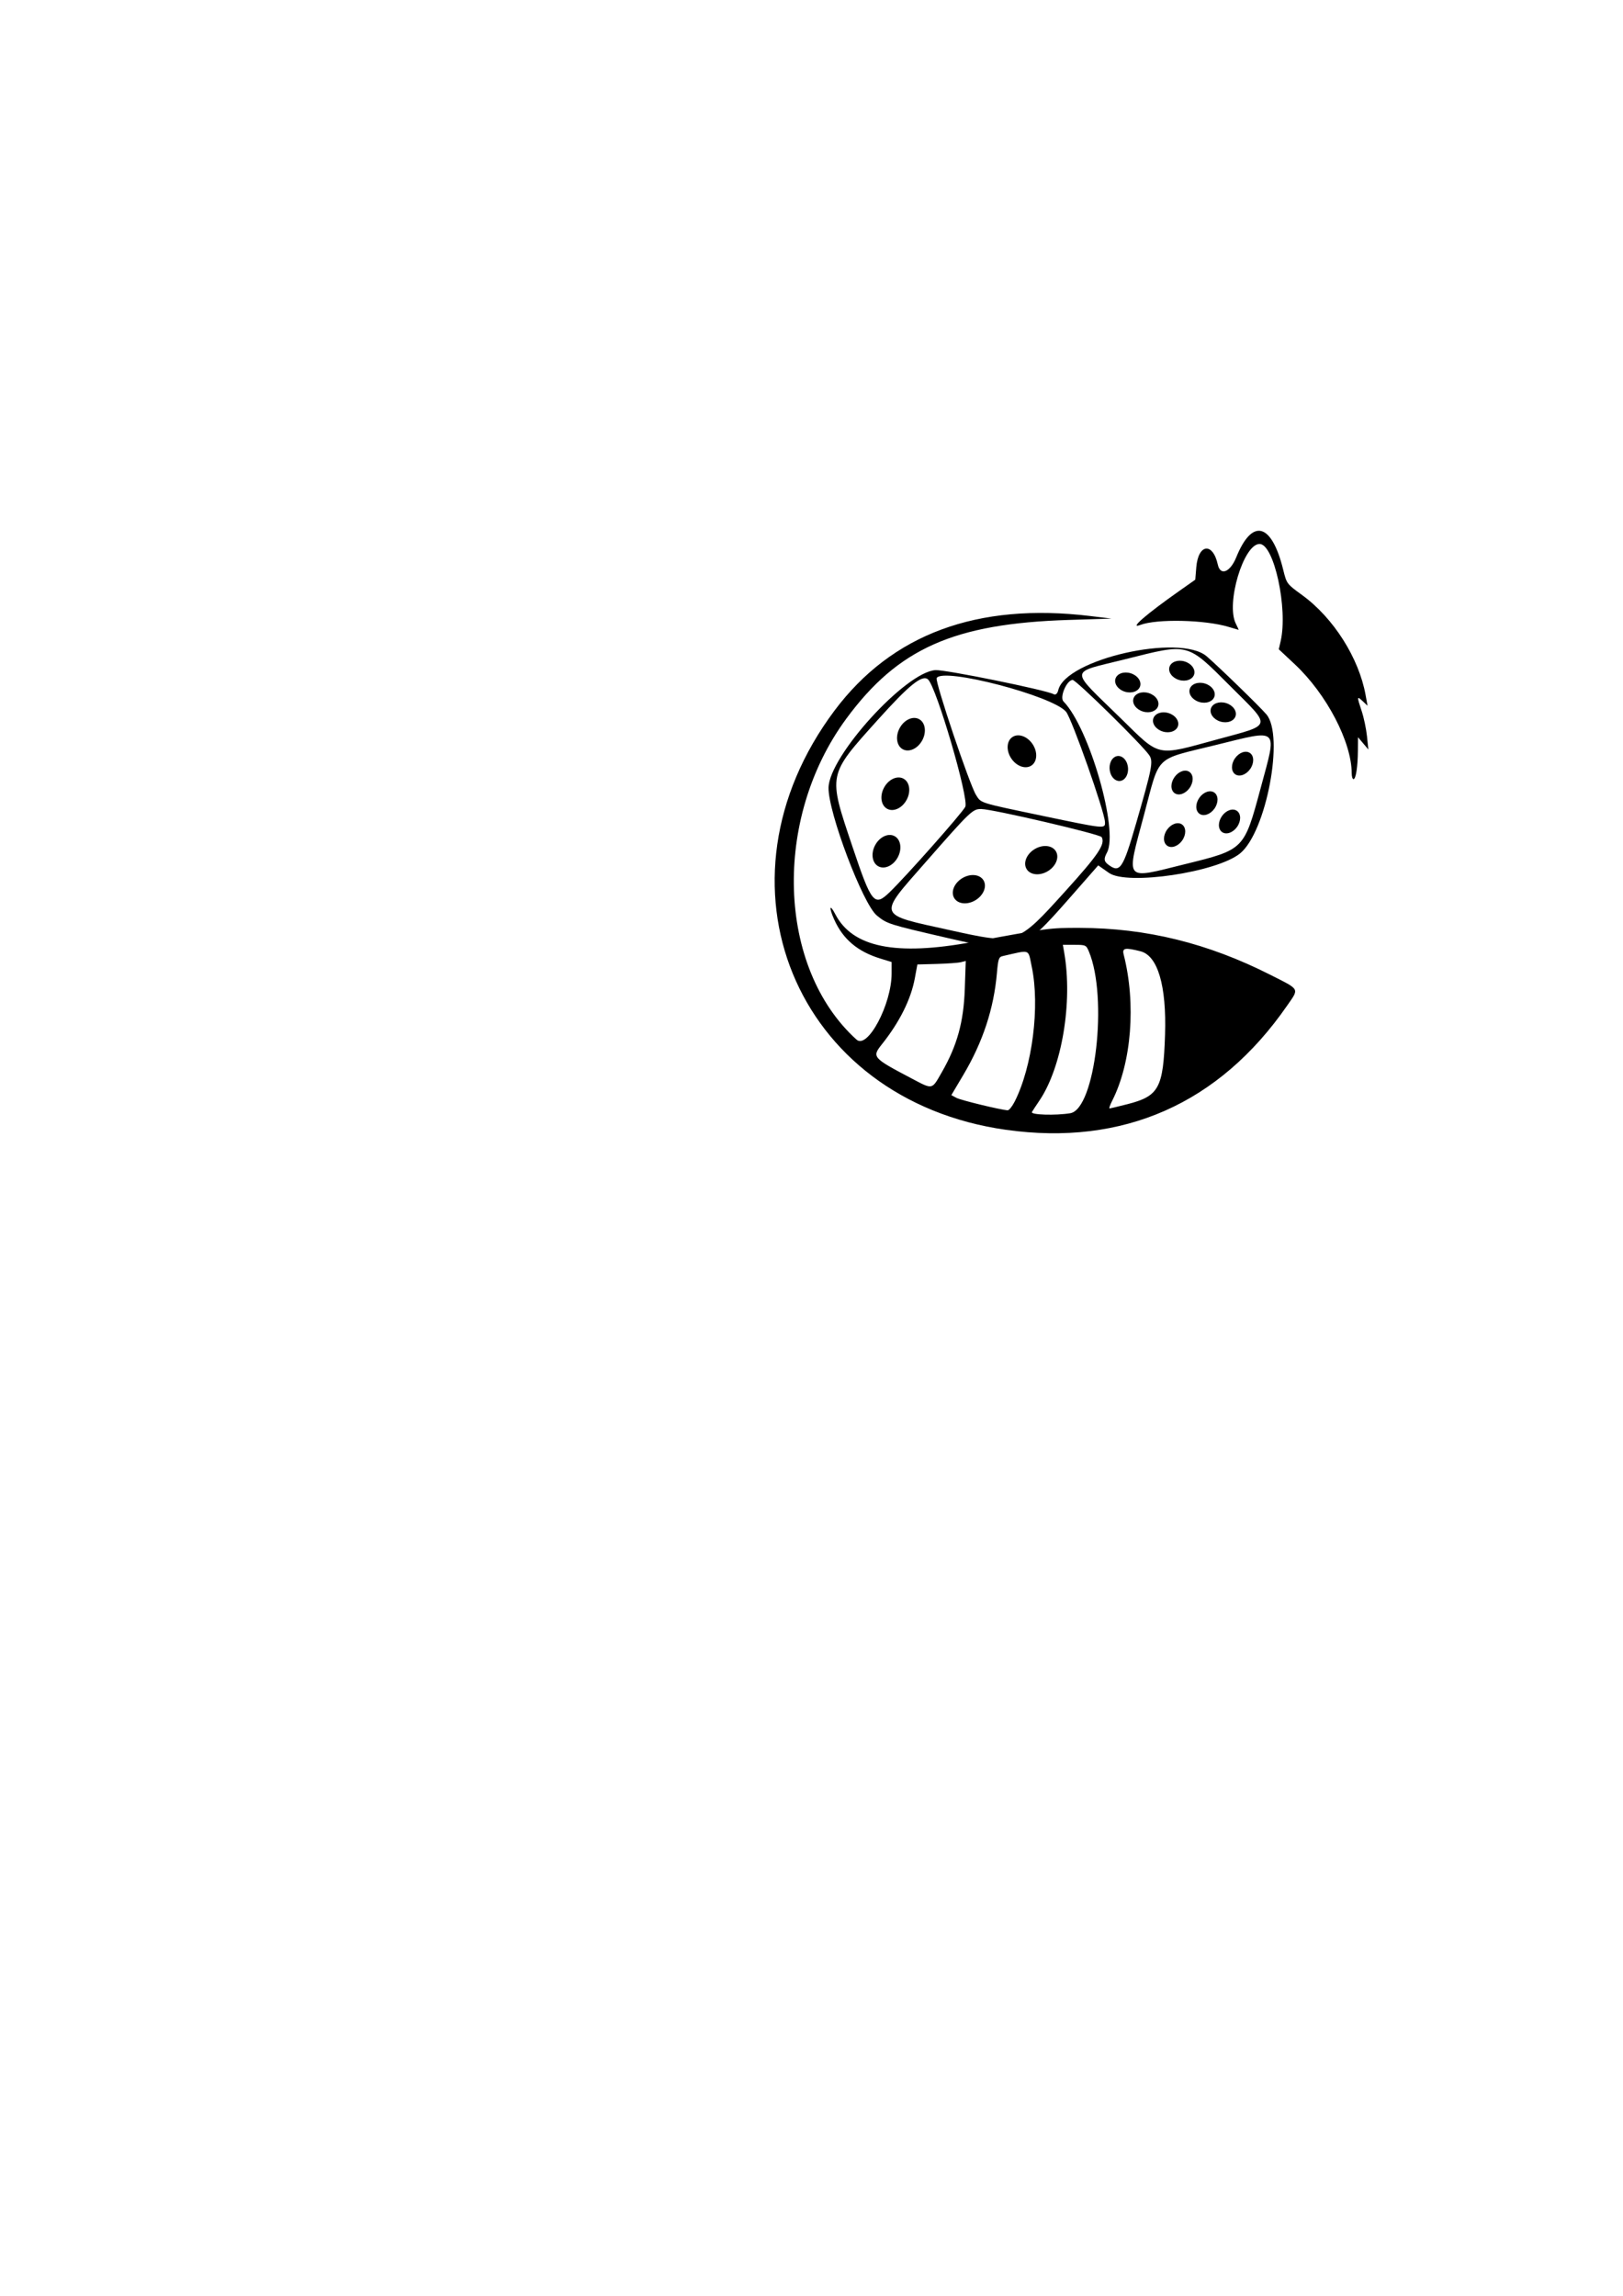 <?xml version="1.0" encoding="UTF-8" standalone="no"?>
<!-- Created with Inkscape (http://www.inkscape.org/) -->

<svg
   width="210mm"
   height="297mm"
   viewBox="0 0 210 297"
   version="1.1"
   id="svg5"
   xml:space="preserve"
   inkscape:version="1.2.1 (9c6d41e410, 2022-07-14)"
   sodipodi:docname="racoon-dice.svg"
   xmlns:inkscape="http://www.inkscape.org/namespaces/inkscape"
   xmlns:sodipodi="http://sodipodi.sourceforge.net/DTD/sodipodi-0.dtd"
   xmlns="http://www.w3.org/2000/svg"
   xmlns:svg="http://www.w3.org/2000/svg"><sodipodi:namedview
     id="namedview7"
     pagecolor="#ffffff"
     bordercolor="#666666"
     borderopacity="1.0"
     inkscape:showpageshadow="2"
     inkscape:pageopacity="0.0"
     inkscape:pagecheckerboard="0"
     inkscape:deskcolor="#d1d1d1"
     inkscape:document-units="mm"
     showgrid="false"
     inkscape:zoom="1.3932941"
     inkscape:cx="333.74147"
     inkscape:cy="373.21626"
     inkscape:window-width="1920"
     inkscape:window-height="1011"
     inkscape:window-x="0"
     inkscape:window-y="0"
     inkscape:window-maximized="1"
     inkscape:current-layer="layer1" /><defs
     id="defs2"><clipPath
       clipPathUnits="userSpaceOnUse"
       id="clipPath428"><rect
         style="fill:#ffffff;stroke-width:0.356"
         id="rect430"
         width="81.164"
         height="72.281"
         x="11.108"
         y="93.044" /></clipPath></defs><g
     inkscape:label="Camada 1"
     inkscape:groupmode="layer"
     id="layer1"><g
       id="g1350"><path
         style="fill:#000000;stroke-width:0.265"
         d="m 130.184,146.162 c -27.345,-3.842 -38.867,-31.974 -22.211,-54.229 7.42,-9.914 18.5,-14.009 33.115,-12.238 l 2.721,0.33 -5.556,0.175 c -14.817,0.466 -22.052,3.68 -28.748,12.77 -9.561,12.979 -8.95,32.227 1.318,41.519 1.431,1.295 4.544,-4.569 4.544,-8.558 v -1.477 l -1.47,-0.453 c -2.919,-0.899 -4.794,-2.476 -5.937,-4.995 -0.732,-1.613 -0.635,-2.185 0.124,-0.729 2.233,4.287 7.826,5.418 17.734,3.589 9.854,-1.819 9.973,-1.835 13.891,-1.828 8.61,0.015 16.585,1.979 24.672,6.076 3.88,1.966 3.739,1.702 2.147,4 -8.788,12.683 -21.22,18.173 -36.344,16.047 z m 8.3,-2.149 c 3.233,-0.534 4.896,-14.964 2.41,-20.913 -0.352,-0.841 -0.417,-0.872 -1.868,-0.872 h -1.503 l 0.173,0.992 c 1.123,6.425 -0.291,14.856 -3.216,19.174 -0.422,0.623 -0.854,1.282 -0.96,1.464 -0.214,0.368 3.06,0.47 4.964,0.156 z m -7.211,-1.474 c 2.308,-4.525 3.304,-12.383 2.219,-17.506 -0.493,-2.328 -0.081,-2.18 -3.749,-1.349 -0.507,0.115 -0.593,0.366 -0.75,2.181 -0.397,4.605 -1.823,8.937 -4.338,13.176 l -1.562,2.633 0.668,0.356 c 0.571,0.305 5.653,1.538 6.615,1.605 0.179,0.013 0.582,-0.481 0.896,-1.097 z m 14.59,0.308 c 4.096,-1.046 4.656,-2.075 4.881,-8.978 0.207,-6.349 -0.94,-10.243 -3.183,-10.808 -2.004,-0.505 -2.386,-0.43 -2.169,0.423 1.62,6.351 1.021,13.981 -1.487,18.918 -0.277,0.546 -0.432,0.992 -0.344,0.992 0.088,0 1.124,-0.246 2.302,-0.547 z m -23.978,-4.178 c 1.963,-3.43 2.801,-6.471 2.948,-10.701 l 0.127,-3.652 -0.63,0.158 c -0.346,0.087 -1.755,0.188 -3.13,0.226 l -2.501,0.068 -0.332,1.801 c -0.5,2.707 -1.973,5.658 -4.252,8.517 -1.319,1.655 -1.229,1.759 3.765,4.389 2.867,1.51 2.655,1.553 4.005,-0.807 z m 53.012,-38.625 c 0,-4.029 -3.244,-10.248 -7.354,-14.1 l -2.08,-1.949 0.242,-1.058 c 0.959,-4.195 -0.859,-12.568 -2.728,-12.568 -2.074,0 -4.376,7.696 -3.08,10.295 0.224,0.45 0.387,0.816 0.362,0.815 -0.025,-0.002 -0.599,-0.171 -1.274,-0.376 -3.076,-0.933 -9.325,-1.07 -11.46,-0.25 -1.486,0.57 0.748,-1.367 5.148,-4.464 l 1.984,-1.397 0.132,-1.61 c 0.25,-3.038 2.141,-3.269 2.784,-0.34 0.329,1.499 1.6,0.992 2.388,-0.952 2.069,-5.106 4.577,-4.45 6.066,1.586 0.456,1.85 0.459,1.854 2.457,3.307 4.052,2.947 7.337,8.12 8.211,12.929 l 0.252,1.387 -0.628,-0.59 c -0.758,-0.712 -0.766,-0.632 -0.126,1.297 0.276,0.832 0.583,2.287 0.681,3.233 l 0.179,1.72 -0.671,-0.794 -0.671,-0.794 -0.012,1.72 c -0.015,2.102 -0.262,3.704 -0.57,3.704 -0.126,0 -0.23,-0.338 -0.23,-0.751 z"
         id="path1231"
         sodipodi:nodetypes="ssscsssscssssssssssscssssssssscssssssssssssccscssssssscssssssscsssssscssscccssss" /><g
         id="g1167"
         transform="matrix(1.237,0.665,-0.665,1.237,80.781,-124.071)"><path
           style="fill:#000000;stroke-width:0.265"
           d="m 102.264,141.076 c -1.633,-0.307 -8.473,-6.255 -9.506,-8.266 -1.329,-2.586 1.213,-12.759 3.549,-14.202 0.773,-0.478 9.824,-3.204 10.636,-3.204 0.213,0 0.289,-0.202 0.201,-0.537 -0.74,-2.831 7.396,-9.918 10.575,-9.21 1.478,0.329 6.491,1.76 7.374,2.104 2.397,0.936 5.121,9.549 3.929,12.426 -1.053,2.541 -7.757,7.545 -9.786,7.305 l -1.204,-0.143 -0.896,3.883 c -1.523,6.602 -1.738,6.829 -8.09,8.561 -5.469,1.491 -5.574,1.511 -6.782,1.284 z m 6.542,-1.997 c 6.103,-1.729 6.077,-1.702 7.687,-8.217 1.088,-4.405 1.201,-5.558 0.585,-5.956 -0.262,-0.169 -10.041,2.475 -10.993,2.972 -0.705,0.368 -0.787,0.619 -2.203,6.762 -1.509,6.544 -1.746,6.329 4.925,4.439 z m -6.53,-0.457 c 0.651,-2.039 2.413,-9.505 2.413,-10.223 0,-0.789 -7.595,-8.496 -8.587,-8.713 -0.683,-0.15 -1.281,1.269 -2.303,5.463 -1.643,6.745 -1.702,6.55 3.47,11.401 4.046,3.795 4.408,3.945 5.006,2.072 z m 9.102,-12.87 c 5.657,-1.671 5.637,-1.662 5.308,-2.218 -0.495,-0.834 -7.161,-6.901 -7.953,-7.239 -1.726,-0.737 -11.981,1.75 -11.981,2.905 0,0.36 7.327,7.223 8.294,7.768 0.791,0.446 0.528,0.497 6.332,-1.217 z m 7.911,-3.395 c -1.138,-5.285 -1.312,-5.845 -1.912,-6.166 -0.979,-0.524 -9.252,-2.933 -9.515,-2.771 -0.47,0.291 -0.312,1.985 0.2,2.144 3.226,1.001 10.12,8.055 10.12,10.356 0,0.649 0.127,0.845 0.595,0.923 1.365,0.228 1.42,-0.262 0.511,-4.486 z m 5.722,1.116 c 4.186,-3.784 4.174,-3.744 2.826,-9.499 -1.335,-5.699 -0.99,-5.606 -5.542,-1.496 -4.342,3.92 -4.091,3.131 -2.77,8.695 1.513,6.374 1.149,6.222 5.486,2.3 z m -2.859,-11.496 c 3.914,-3.717 4,-3.364 -1.196,-4.923 -5.497,-1.65 -5.216,-1.719 -9.718,2.386 -4.014,3.66 -4.256,3.123 2.258,5.008 4.894,1.416 4.423,1.55 8.657,-2.471 z"
           id="path540" /><ellipse
           style="fill:#000000;stroke-width:0.235"
           id="path596-3"
           cx="97.114"
           cy="124.876"
           rx="1.183"
           ry="1.578" /><ellipse
           style="fill:#000000;stroke-width:0.235"
           id="path596-6"
           cx="98.443"
           cy="130.387"
           rx="1.183"
           ry="1.578" /><ellipse
           style="fill:#000000;stroke-width:0.235"
           id="path596-7"
           cx="100.231"
           cy="135.439"
           rx="1.183"
           ry="1.578" /><ellipse
           style="fill:#000000;stroke-width:0.235"
           id="path596-5"
           cx="-56.629"
           cy="151.513"
           rx="1.183"
           ry="1.578"
           transform="rotate(-61.845)" /><ellipse
           style="fill:#000000;stroke-width:0.235"
           id="path596-62"
           cx="161.779"
           cy="61.808"
           rx="1.183"
           ry="1.578"
           transform="rotate(30.267)" /><ellipse
           style="fill:#000000;stroke-width:0.235"
           id="path596-62-7"
           cx="162.978"
           cy="54.725"
           rx="1.183"
           ry="1.578"
           transform="rotate(30.267)" /><ellipse
           style="fill:#000000;stroke-width:0.177"
           id="path596-62-6"
           cx="-131.573"
           cy="87.774"
           rx="0.89"
           ry="1.188"
           transform="rotate(-101.608)" /><ellipse
           style="fill:#000000;stroke-width:0.177"
           id="path596-62-6-8"
           cx="-132.845"
           cy="89.887"
           rx="0.89"
           ry="1.188"
           transform="rotate(-101.608)" /><ellipse
           style="fill:#000000;stroke-width:0.177"
           id="path596-62-6-9"
           cx="-134.087"
           cy="92.166"
           rx="0.89"
           ry="1.188"
           transform="rotate(-101.608)" /><ellipse
           style="fill:#000000;stroke-width:0.177"
           id="path596-62-6-7"
           cx="-131.686"
           cy="96.986"
           rx="0.89"
           ry="1.188"
           transform="rotate(-101.608)" /><ellipse
           style="fill:#000000;stroke-width:0.177"
           id="path596-62-6-3"
           cx="-130.518"
           cy="94.604"
           rx="0.89"
           ry="1.188"
           transform="rotate(-101.608)" /><ellipse
           style="fill:#000000;stroke-width:0.177"
           id="path596-62-6-6"
           cx="-129.107"
           cy="92.231"
           rx="0.89"
           ry="1.188"
           transform="rotate(-101.608)" /><ellipse
           style="fill:#000000;stroke-width:0.172"
           id="path596-62-2"
           cx="7.467"
           cy="-163.967"
           rx="0.884"
           ry="1.128"
           transform="matrix(-0.543,0.84,-0.729,-0.685,0,0)" /><ellipse
           style="fill:#000000;stroke-width:0.174"
           id="path596-62-3"
           cx="137.749"
           cy="99.764"
           rx="0.856"
           ry="1.193"
           transform="matrix(0.991,0.135,-0.124,0.992,0,0)" /><ellipse
           style="fill:#000000;stroke-width:0.174"
           id="path596-62-3-1"
           cx="138.32"
           cy="94.883"
           rx="0.856"
           ry="1.193"
           transform="matrix(0.991,0.135,-0.124,0.992,0,0)" /><ellipse
           style="fill:#000000;stroke-width:0.174"
           id="path596-62-3-2"
           cx="137.026"
           cy="103.893"
           rx="0.856"
           ry="1.193"
           transform="matrix(0.991,0.135,-0.124,0.992,0,0)" /><ellipse
           style="fill:#000000;stroke-width:0.174"
           id="path596-62-3-9"
           cx="140.423"
           cy="99.901"
           rx="0.856"
           ry="1.193"
           transform="matrix(0.991,0.135,-0.124,0.992,0,0)" /><ellipse
           style="fill:#000000;stroke-width:0.174"
           id="path596-62-3-3"
           cx="134.781"
           cy="99.573"
           rx="0.856"
           ry="1.193"
           transform="matrix(0.991,0.135,-0.124,0.992,0,0)" /></g></g></g></svg>
